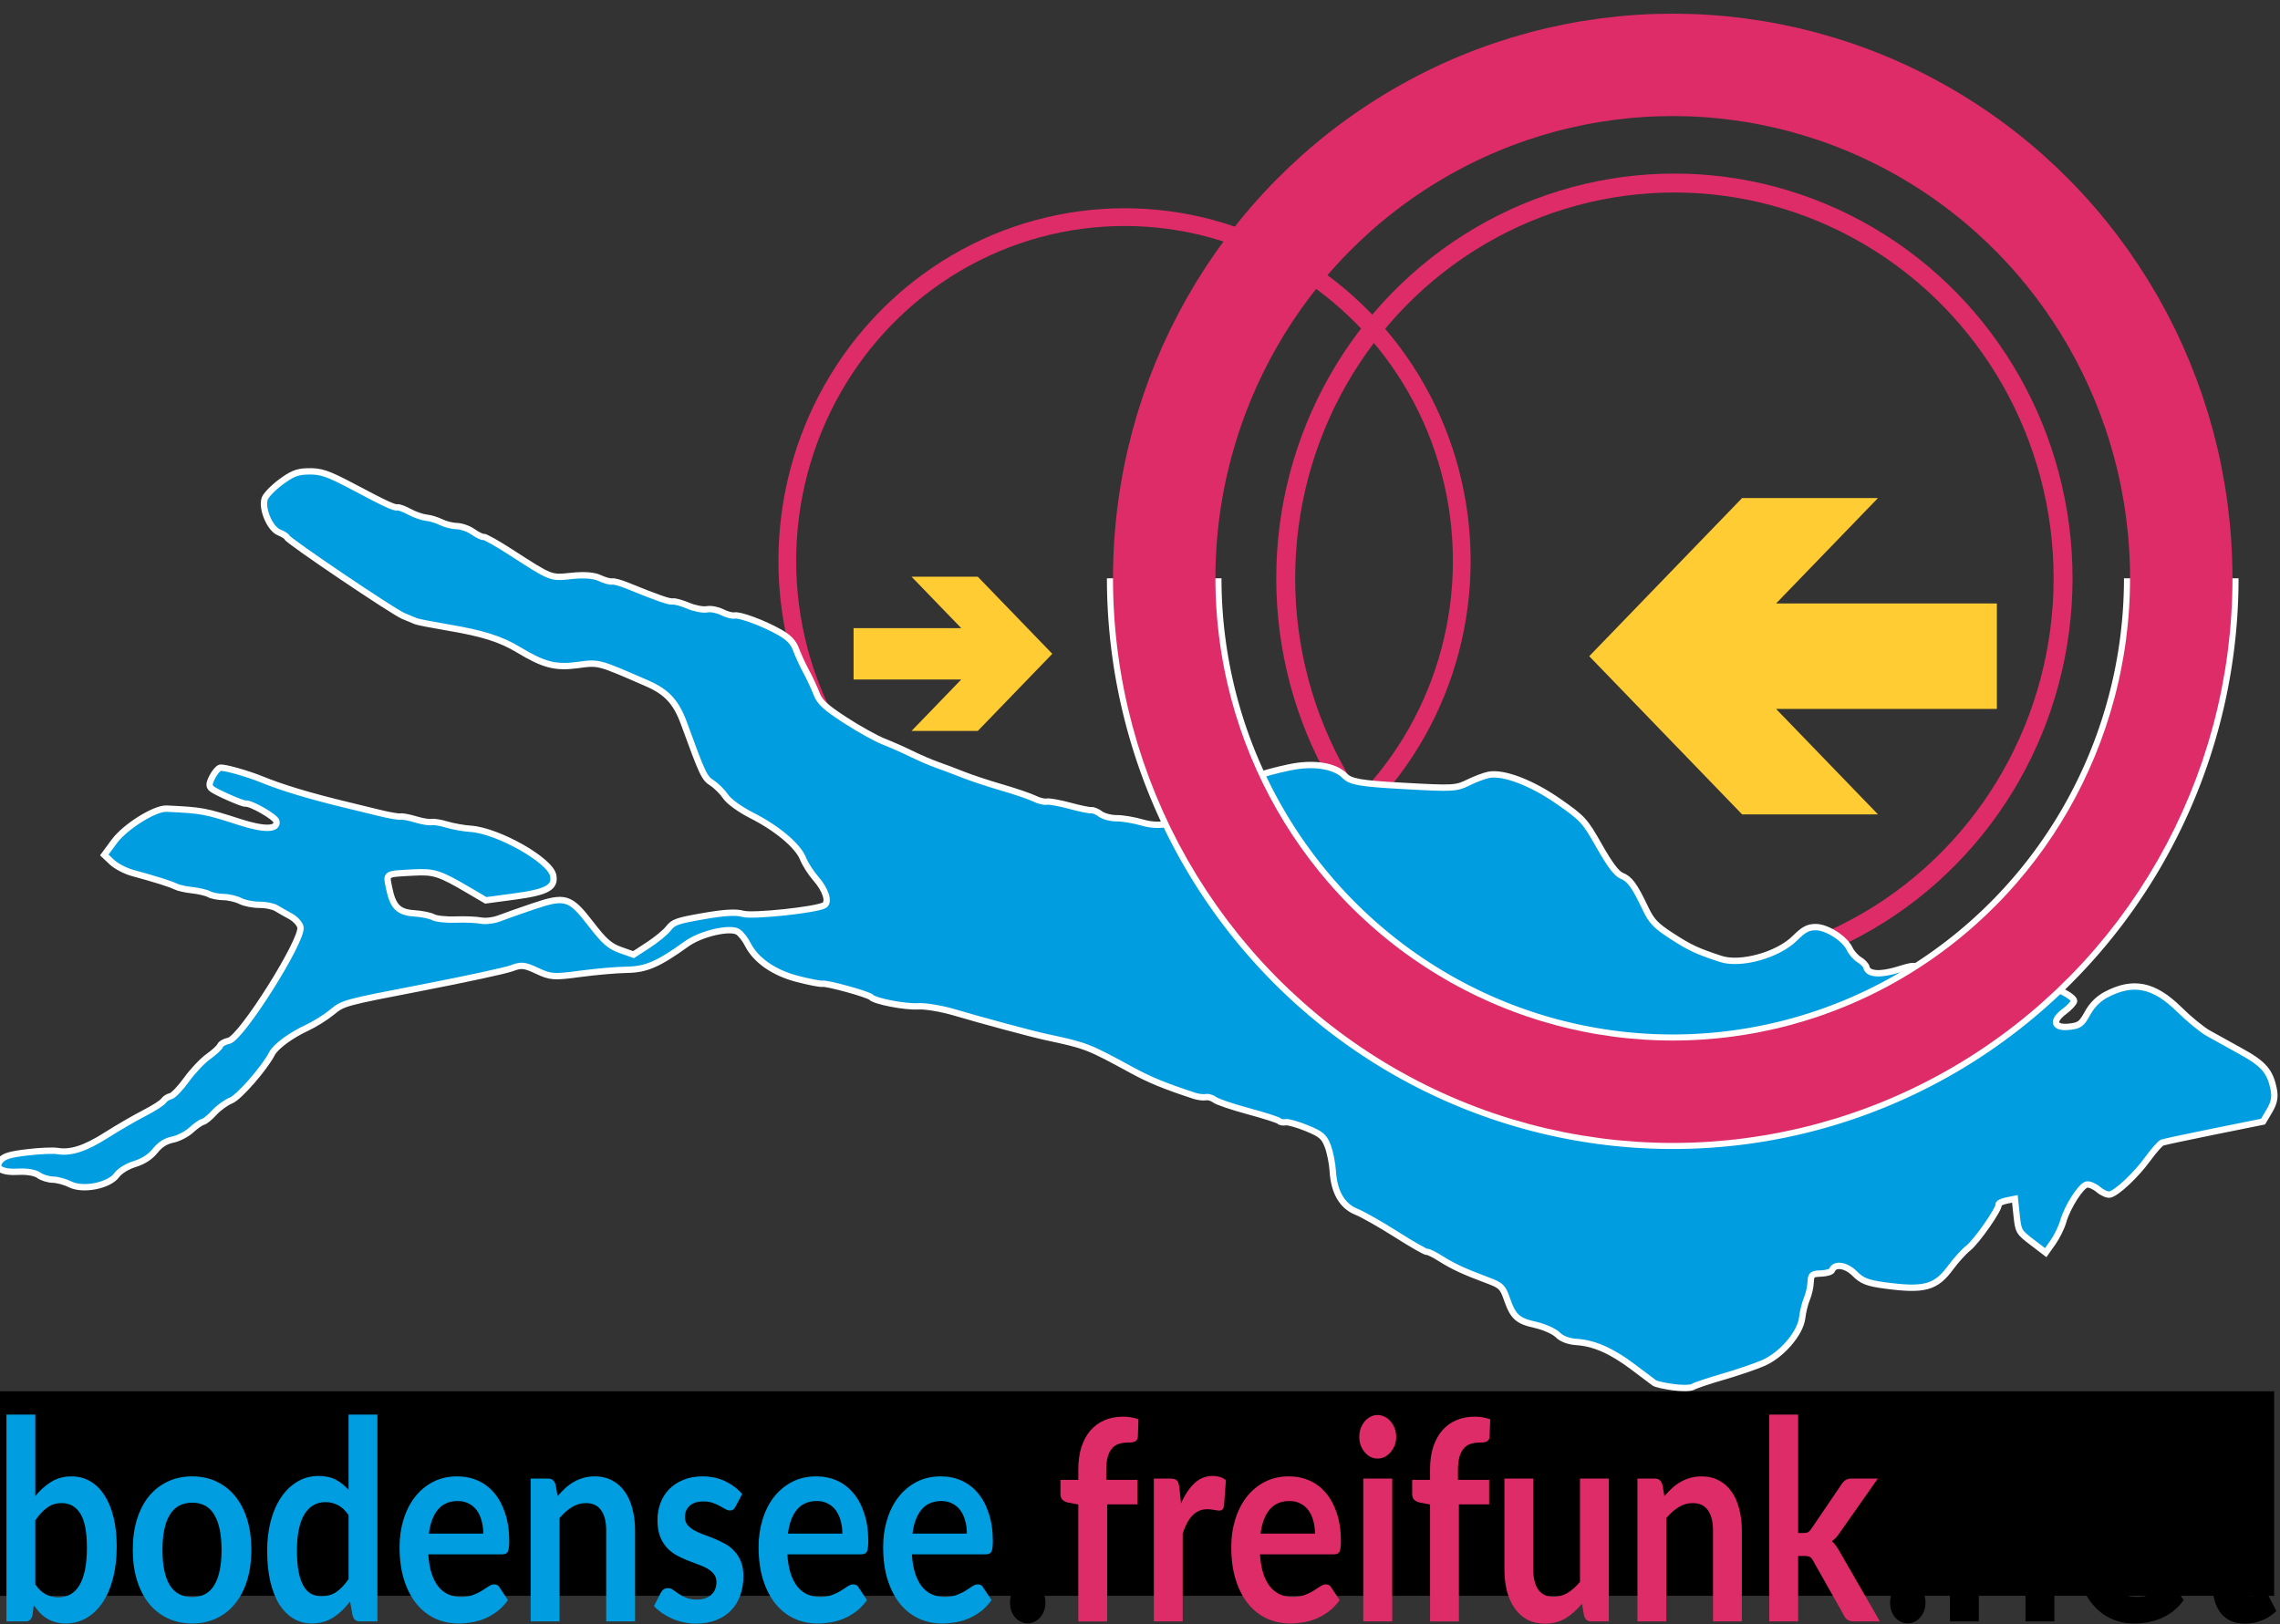 <?xml version="1.0" encoding="UTF-8" standalone="no"?>
<!-- Created with Inkscape (http://www.inkscape.org/) -->

<svg
   xmlns:dc="http://purl.org/dc/elements/1.1/"
   xmlns:cc="http://creativecommons.org/ns#"
   xmlns:rdf="http://www.w3.org/1999/02/22-rdf-syntax-ns#"
   xmlns:svg="http://www.w3.org/2000/svg"
   xmlns="http://www.w3.org/2000/svg"
   xmlns:sodipodi="http://sodipodi.sourceforge.net/DTD/sodipodi-0.dtd"
   xmlns:inkscape="http://www.inkscape.org/namespaces/inkscape"
   width="2000mm"
   height="1425mm"
   viewBox="0 0 2000.0 1425"
   id="svg_ffbsee"
   version="1.1"
   inkscape:version="0.91 r13725"
   sodipodi:docname="Logo_FFBSee.svg">
  <rect x="0" y="0" width="2000.0" height="1425" fill="#333333" stroke="none"/>
  <defs
     id="defs4941" />
  <sodipodi:namedview
     id="base"
     pagecolor="#ffffff"
     bordercolor="#666666"
     borderopacity="1.0"
     inkscape:pageopacity="0.0"
     inkscape:pageshadow="2"
     inkscape:zoom="0.44136617"
     inkscape:cx="1051.0744"
     inkscape:cy="626.5258"
     inkscape:document-units="px"
     inkscape:current-layer="layer1"
     showgrid="false"
     showguides="true"
     inkscape:guide-bbox="true"
     fit-margin-top="0"
     fit-margin-left="0"
     fit-margin-right="0"
     fit-margin-bottom="0"
     inkscape:window-width="1920"
     inkscape:window-height="1017"
     inkscape:window-x="-8"
     inkscape:window-y="-8"
     inkscape:window-maximized="1">
    <sodipodi:guide
       position="2134.282,849.635"
       orientation="0,1"
       id="guide5869" />
    <sodipodi:guide
       position="-4.535,1475.915"
       orientation="1,0"
       id="guide5871" />
    <sodipodi:guide
       position="1355.365,1422.653"
       orientation="0,1"
       id="guide5873" />
    <sodipodi:guide
       position="1994.869,857.509"
       orientation="1,0"
       id="guide5875" />
    <sodipodi:guide
       position="1280.338,203.858"
       orientation="0,1"
       id="guide5877" />
    <sodipodi:guide
       position="897.168,-3.204"
       orientation="0,1"
       id="guide5990" />
  </sodipodi:namedview>
  <g
     inkscape:label="Ebene 1"
     inkscape:groupmode="layer"
     id="layer1"
     transform="translate(681.158,187.486)">
    <flowRoot
       xml:space="preserve"
       id="flowRoot5900"
       style="font-style:normal;font-weight:normal;font-size:40px;line-height:125%;font-family:sans-serif;letter-spacing:0px;word-spacing:0px;fill:#000000;fill-opacity:1;stroke:none;stroke-width:1px;stroke-linecap:butt;stroke-linejoin:miter;stroke-opacity:1"
       transform="translate(-681.158,-187.486)"><flowRegion
         id="flowRegion5902"><rect
           id="rect5904"
           width="1999.404"
           height="179.436"
           x="-4.535"
           y="1220.623" /></flowRegion><flowPara
         id="flowPara5906"
         style="font-style:normal;font-variant:normal;font-weight:normal;font-stretch:normal;font-family:Lato;-inkscape-font-specification:Lato" /></flowRoot>    <ellipse
       ry="346.786"
       rx="340.955"
       id="circle3878"
       stroke-miterlimit="4"
       cy="319.887"
       cx="787.608"
       style="fill:none;stroke:#de2c68;stroke-width:16.605;stroke-miterlimit:4;stroke-dasharray:none;stroke-opacity:1" />
    <ellipse
       style="fill:none;stroke:#de2c68;stroke-width:15.552;stroke-miterlimit:4;stroke-dasharray:none;stroke-opacity:1"
       cx="305.278"
       cy="304.607"
       stroke-miterlimit="4"
       id="ellipse5364"
       rx="295.822"
       ry="301.606" />
    <path
       inkscape:connector-curvature="0"
       id="path3338"
       d="m 786.429,1029.535 c -7.714,-1.057 -15.099,-2.722 -16.412,-3.701 -1.313,-0.979 -9.653,-7.253 -18.532,-13.944 -18.842,-14.195 -34.283,-21.029 -49.715,-22.001 -6.931,-0.437 -13.091,-2.779 -16.544,-6.29 -3.025,-3.077 -11.819,-7.004 -19.542,-8.727 -15.757,-3.515 -19.58,-7.028 -25.142,-23.102 -3.482,-10.064 -5.132,-11.645 -16.599,-15.902 -20.491,-7.609 -30.775,-12.364 -41.37,-19.127 -5.47,-3.492 -10.904,-6.158 -12.075,-5.924 -1.171,0.234 -13.258,-6.662 -26.86,-15.323 -13.602,-8.661 -29.381,-17.612 -35.064,-19.891 -12.45,-4.993 -19.553,-17.292 -20.669,-35.787 -0.407,-6.751 -2.386,-16.59 -4.396,-21.865 -3.131,-8.212 -5.771,-10.457 -18.359,-15.618 -8.086,-3.315 -16.463,-5.676 -18.616,-5.246 -2.153,0.429 -4.669,-0.028 -5.59,-1.016 -0.922,-0.988 -13.181,-4.905 -27.244,-8.703 -14.062,-3.798 -27.266,-8.282 -29.341,-9.964 -2.075,-1.682 -5.582,-2.714 -7.793,-2.294 -2.211,0.42 -6.72,-0.123 -10.019,-1.206 -26.039,-8.555 -39.013,-13.867 -54.689,-22.393 -38.995,-21.209 -39.845,-21.537 -75.644,-29.222 -12.144,-2.607 -56.875,-14.641 -79.931,-21.504 -11.245,-3.347 -25.575,-5.775 -31.846,-5.395 -11.643,0.705 -38.065,-4.374 -41.408,-7.96 -2.379,-2.551 -38.897,-12.628 -42.882,-11.834 -1.659,0.331 -11.496,-1.583 -21.861,-4.253 -20.547,-5.293 -36.527,-16.399 -43.485,-30.223 -2.195,-4.361 -6.032,-9.291 -8.527,-10.957 -6.828,-4.557 -32.515,1.381 -45.077,10.42 -24.935,17.942 -35.554,22.541 -52.567,22.766 -8.759,0.115 -27.164,1.716 -40.9,3.556 -23.139,3.1 -25.909,2.908 -37.699,-2.605 -11.167,-5.221 -13.893,-5.505 -22.257,-2.315 -5.242,1.999 -40.639,9.65 -78.659,17.003 -68.769,13.299 -69.18,13.411 -79.047,21.547 -5.455,4.498 -15.429,10.722 -22.165,13.83 -13.823,6.379 -27.269,16.307 -30.445,22.48 -6.568,12.765 -28.831,38.274 -35.876,41.107 -4.369,1.757 -11.021,6.577 -14.783,10.712 -3.762,4.135 -8.262,7.801 -10,8.148 -1.738,0.347 -6.352,3.571 -10.252,7.164 -3.9,3.593 -11.167,7.351 -16.148,8.35 -6.171,1.238 -11.098,4.37 -15.465,9.834 -4.218,5.276 -10.291,9.227 -17.764,11.554 -6.874,2.141 -13.21,6.058 -16.056,9.926 -6.722,9.135 -29.581,13.616 -40.693,7.977 -4.35,-2.208 -11.21,-4.078 -15.244,-4.155 -4.034,-0.078 -9.614,-1.833 -12.401,-3.901 -2.888,-2.143 -10.374,-3.44 -17.405,-3.016 -15.266,0.921 -21.987,-3.351 -15.952,-10.139 3.196,-3.595 8.42,-5.133 23.511,-6.918 10.671,-1.263 22.47,-1.78 26.219,-1.15 11.796,1.981 24.389,-2.118 43.193,-14.061 10.013,-6.359 24.853,-14.968 32.977,-19.131 8.123,-4.163 15.748,-9.034 16.943,-10.825 1.195,-1.791 4.001,-3.621 6.236,-4.067 2.234,-0.446 8.493,-6.958 13.908,-14.472 5.415,-7.514 14.028,-16.637 19.141,-20.273 5.113,-3.636 9.799,-7.961 10.413,-9.611 0.615,-1.65 4.045,-3.583 7.622,-4.297 10.832,-2.161 65.081,-88.208 62.804,-99.618 -0.592,-2.966 -4.448,-7.229 -8.57,-9.473 -4.121,-2.244 -9.801,-5.481 -12.622,-7.193 -2.821,-1.712 -9.542,-3.062 -14.937,-3 -5.394,0.062 -12.825,-1.419 -16.513,-3.29 -3.688,-1.871 -10.41,-3.448 -14.938,-3.505 -4.528,-0.056 -10.177,-1.171 -12.553,-2.477 -2.376,-1.306 -9.037,-2.884 -14.802,-3.506 -5.765,-0.622 -12.265,-2.067 -14.445,-3.212 -4.096,-2.15 -18.015,-6.53 -37.797,-11.893 -6.261,-1.697 -14.426,-5.951 -18.146,-9.451 l -6.763,-6.365 8.761,-11.884 c 9.522,-12.916 35.572,-29.25 45.877,-28.767 31.091,1.457 33.536,1.907 64.447,11.863 21.327,6.869 33.366,6.593 31.905,-0.731 -0.752,-3.77 -22.788,-16.401 -27.109,-15.539 -2.202,0.439 -25.726,-9.863 -29.492,-12.916 -2.725,-2.209 -2.656,-4.547 0.307,-10.386 2.103,-4.145 5.243,-7.819 6.977,-8.165 3.375,-0.673 23.637,4.992 36.212,10.126 18.413,7.516 42.43,14.733 75.667,22.736 7.407,1.783 20.159,4.889 28.336,6.901 8.178,2.012 16.244,3.384 17.925,3.048 1.681,-0.335 7.64,0.784 13.242,2.486 5.602,1.703 11.883,2.758 13.958,2.344 2.074,-0.414 8.173,0.585 13.553,2.221 5.38,1.635 14.719,3.3 20.753,3.7 23.888,1.582 69.792,27.475 72.466,40.875 2.108,10.568 -5.462,14.712 -33.819,18.512 l -25.298,3.39 -14.651,-8.616 c -25.998,-15.289 -30.621,-16.783 -48.902,-15.807 -24.886,1.329 -23.848,0.696 -21.385,13.042 3.36,16.843 8.219,21.838 22.147,22.765 6.623,0.441 14.135,1.974 16.694,3.406 2.559,1.433 11.398,2.362 19.643,2.064 8.244,-0.297 18.266,0.106 22.27,0.896 4.124,0.814 11.172,-0.076 16.257,-2.051 4.937,-1.918 18.211,-6.604 29.498,-10.414 28.32,-9.558 32.329,-8.323 50.755,15.638 11.611,15.098 16.404,19.307 25.767,22.628 l 11.503,4.079 12.963,-8.433 c 7.129,-4.638 15.1,-11.224 17.713,-14.635 4.238,-5.533 7.553,-6.691 30.705,-10.726 18.318,-3.193 28.509,-3.783 34.637,-2.006 8.512,2.469 64.898,-3.534 71.407,-7.602 4.507,-2.817 1.037,-13.586 -7.508,-23.3 -4.314,-4.904 -9.387,-12.825 -11.273,-17.601 -4.418,-11.185 -22.705,-26.554 -45.095,-37.9 -10.066,-5.1 -19.859,-12.179 -22.713,-16.417 -2.759,-4.097 -8.14,-9.476 -11.955,-11.952 -6.899,-4.477 -8.189,-7.215 -24.729,-52.492 -6.732,-18.43 -14.982,-27.4 -32.04,-34.836 -43.775,-19.083 -42.234,-18.676 -61.227,-16.156 -19.504,2.588 -29.615,-0.036 -51.889,-13.469 -15.529,-9.364 -31.235,-14.328 -61.574,-19.459 -13.865,-2.345 -26.603,-4.829 -28.306,-5.521 -1.703,-0.691 -6.738,-2.796 -11.19,-4.678 -9.265,-3.916 -101.342,-66.092 -101.898,-68.809 -0.197,-0.986 -3.369,-3.001 -7.039,-4.48 -7.858,-3.167 -15.3,-20.477 -12.612,-29.338 0.92,-3.034 7.198,-9.619 13.951,-14.634 9.9,-7.352 14.361,-9.196 23.034,-9.52 12.385,-0.463 17.95,1.428 42.435,14.418 26.583,14.103 34.318,17.675 37.082,17.124 1.377,-0.275 6.163,1.497 10.637,3.937 4.473,2.44 11.079,4.743 14.679,5.117 3.6,0.374 9.492,2.161 13.092,3.972 3.601,1.811 9.822,3.355 13.824,3.433 4.003,0.077 10.372,2.348 14.154,5.046 3.782,2.698 7.934,4.695 9.227,4.437 1.293,-0.258 11.784,5.623 23.314,13.07 36.505,23.576 35.21,23.067 53.816,21.129 11.067,-1.153 19.615,-0.506 24.656,1.865 4.244,1.996 9.088,3.356 10.765,3.021 1.678,-0.335 7.514,1.212 12.969,3.438 26.796,10.931 37.564,14.686 40.458,14.109 1.742,-0.347 7.808,1.327 13.481,3.721 5.673,2.394 13.036,3.81 16.363,3.146 3.327,-0.664 9.313,0.45 13.302,2.474 3.99,2.025 8.902,3.352 10.917,2.95 4.793,-0.956 25.536,6.763 39.657,14.757 7.983,4.52 12.099,8.84 14.367,15.083 1.749,4.812 5.72,13.434 8.825,19.16 3.105,5.727 7.205,14.532 9.112,19.568 2.764,7.299 7.85,12.004 25.084,23.201 11.889,7.725 27.061,16.176 33.715,18.78 6.654,2.604 17.855,7.56 24.89,11.015 7.035,3.455 17.13,7.783 22.432,9.618 5.302,1.835 15.284,5.599 22.181,8.365 6.898,2.765 22.34,7.874 34.316,11.353 11.976,3.479 24.835,7.871 28.575,9.76 3.74,1.889 8.594,3.082 10.785,2.65 2.191,-0.434 11.305,1.207 20.253,3.642 8.947,2.435 17.484,4.189 18.97,3.898 1.486,-0.293 5.032,1.199 7.88,3.312 2.847,2.113 9.32,3.794 14.383,3.736 5.063,-0.058 15.201,1.65 22.528,3.796 16.371,4.794 32.005,0.793 50.694,-12.973 6.763,-4.981 14.28,-9.464 16.705,-9.961 2.426,-0.495 8.112,-3.8 12.639,-7.338 9.86,-7.708 23.743,-12.876 48.865,-18.193 20.931,-4.43 39.698,-1.518 48.604,7.541 5.071,5.157 13.811,6.672 50.114,8.686 45.277,2.512 47.384,2.401 58.488,-3.076 5.751,-2.837 13.657,-5.796 17.568,-6.577 12.838,-2.561 37.703,6.92 61.304,23.376 21.232,14.804 23.009,16.752 35.663,39.086 9.318,16.447 15.227,24.276 19.678,26.07 7.114,2.867 11.259,8.563 20.722,28.479 5.484,11.542 9.125,15.343 23.715,24.756 15.588,10.058 21.653,12.876 42.45,19.725 17.385,5.725 50.159,-3.398 64.941,-18.078 7.828,-7.774 11.503,-9.756 18.231,-9.833 9.791,-0.112 25.677,10.02 29.928,19.09 1.618,3.452 5.444,7.771 8.502,9.599 3.058,1.828 5.85,4.776 6.205,6.553 1.231,6.173 11.856,6.989 27.639,2.124 14.133,-4.357 15.481,-4.333 19.267,0.332 5.249,6.468 8.785,7.834 16.446,6.354 3.917,-0.755 11.596,2.059 20.707,7.593 l 14.482,8.796 31.598,-4.386 c 29.286,-4.065 32.358,-4.015 41.977,0.688 5.708,2.791 10.22,6.443 10.024,8.116 -0.195,1.673 -4.113,5.856 -8.707,9.295 -11.194,8.381 -8.868,14.813 4.784,13.232 8.75,-1.013 10.513,-2.344 15.746,-11.889 3.851,-7.026 9.447,-12.632 16.155,-16.188 23.814,-12.624 42.185,-8.872 64.486,13.17 8.302,8.206 19.633,17.476 25.181,20.599 5.548,3.124 18.549,10.338 28.892,16.031 19.732,10.861 25.442,17.481 28.56,33.106 1.391,6.974 0.415,11.949 -3.72,18.949 l -5.606,9.492 -42.702,8.627 c -23.486,4.745 -44.091,9.143 -45.788,9.775 -1.698,0.632 -7.347,7.018 -12.554,14.191 -10.4,14.325 -27.268,30.184 -33.407,31.409 -2.156,0.43 -6.655,-1.557 -9.999,-4.415 -3.343,-2.859 -7.936,-4.827 -10.205,-4.374 -5.128,1.023 -16.971,19.591 -20.612,32.317 -1.498,5.235 -5.572,13.548 -9.054,18.473 l -6.331,8.956 -12.002,-9.144 c -11.654,-8.88 -12.045,-9.562 -13.528,-23.583 l -1.526,-14.439 -7.36,1.468 c -4.048,0.808 -7.169,2.428 -6.935,3.6 0.737,3.692 -19.159,32.217 -26.54,38.053 -3.884,3.071 -10.837,10.725 -15.45,17.01 -13.056,17.787 -23.013,20.5 -57.977,15.793 -14.979,-2.016 -19.902,-3.954 -26.206,-10.315 -7.571,-7.641 -17.645,-9.161 -19.938,-3.008 -0.53,1.423 -4.896,2.73 -9.701,2.903 -7.986,0.288 -8.763,0.953 -9.039,7.742 -0.166,4.084 -1.652,10.58 -3.303,14.435 -1.65,3.855 -3.515,11.402 -4.145,16.771 -1.582,13.492 -17.955,32.502 -34.056,39.54 -6.763,2.956 -22.659,8.377 -35.324,12.046 -12.665,3.669 -24.561,7.665 -26.434,8.878 -1.873,1.214 -9.717,1.343 -17.43,0.286 z"
       style="fill:#009ee0;fill-opacity:1;stroke:#ffffff;stroke-width:5.582;stroke-linecap:square;stroke-linejoin:miter;stroke-miterlimit:4;stroke-dasharray:none" />
    <path
       id="ellipse4260"
       stroke-miterlimit="4"
       style="fill:none;stroke:#ffffff;stroke-width:100.5;stroke-miterlimit:4;stroke-dasharray:none;stroke-opacity:1"
       sodipodi:type="arc"
       sodipodi:cx="786.15302"
       sodipodi:cy="319.88574"
       sodipodi:rx="446.08142"
       sodipodi:ry="450.4537"
       sodipodi:start="0"
       sodipodi:end="3.1415927"
       sodipodi:open="true"
       d="M 1232.234,319.886 A 446.081,450.454 0 0 1 1009.194,709.99 446.081,450.454 0 0 1 563.112,709.99 446.081,450.454 0 0 1 340.072,319.886" />
    <ellipse
       style="fill:none;stroke:#de2c68;stroke-width:89.837;stroke-miterlimit:4;stroke-dasharray:none;stroke-opacity:1"
       cx="786.153"
       cy="319.886"
       stroke-miterlimit="4"
       id="ellipse5485"
       rx="446.081"
       ry="450.454" />
    <g
       id="g4252"
       transform="translate(0,138)">
      <polygon
         inkscape:transform-center-y="6.0807202"
         inkscape:transform-center-x="-735.76717"
         id="polygon5366"
         transform="matrix(-7.263,0,0,7.517,706.742,-127.712)"
         points="73,41 64,50 73,59 81,59 75,53 88,53 88,47 75,47 81,41 "
         style="fill:#ffcc33;fill-opacity:1" />
      <polygon
         style="fill:#ffcc33;fill-opacity:1"
         points="88,53 88,47 75,47 81,41 73,41 64,50 73,59 81,59 75,53 "
         transform="matrix(14.899,0,0,15.419,-240.626,-520.725)"
         id="polygon5867"
         inkscape:transform-center-x="1509.2428"
         inkscape:transform-center-y="12.473066" />
    </g>
    <path
       d="m -650.196,1202.558 q 4.303,6.228 9.323,8.792 5.122,2.564 10.757,2.564 5.84,0 10.45,-2.442 4.713,-2.564 7.991,-7.816 3.278,-5.373 5.02,-13.555 1.742,-8.304 1.742,-19.783 0,-20.638 -5.737,-29.797 -5.737,-9.281 -16.494,-9.281 -7.274,0 -12.704,4.03 -5.43,3.908 -10.347,11.113 l 0,56.174 z m 0,-77.422 q 6.352,-7.938 14.036,-12.578 7.786,-4.763 17.724,-4.763 9.118,0 16.392,4.274 7.376,4.274 12.499,12.334 5.225,7.938 7.991,19.294 2.766,11.357 2.766,25.522 0,15.265 -3.176,27.721 -3.176,12.456 -9.118,21.37 -5.84,8.793 -14.138,13.677 -8.298,4.885 -18.441,4.885 -4.918,0 -8.913,-1.221 -3.996,-1.099 -7.376,-3.175 -3.381,-2.076 -6.249,-5.007 -2.766,-3.053 -5.327,-6.716 l -1.127,8.426 q -0.615,3.175 -2.151,4.518 -1.434,1.343 -3.996,1.343 l -16.699,0 0,-181.466 25.305,0 0,71.561 z"
       style="font-style:normal;font-variant:normal;font-weight:bold;font-stretch:normal;font-size:200px;line-height:100%;font-family:Lato;-inkscape-font-specification:'Lato Bold';letter-spacing:0px;word-spacing:0px;fill:#009ee0;fill-opacity:1;stroke:none;stroke-width:1px;stroke-linecap:butt;stroke-linejoin:miter;stroke-opacity:1"
       id="path3419"
       inkscape:connector-curvature="0" />
    <path
       d="m -512.533,1107.795 q 11.679,0 21.207,4.518 9.63,4.518 16.392,12.822 6.864,8.304 10.552,20.271 3.688,11.967 3.688,26.744 0,14.898 -3.688,26.866 -3.688,11.967 -10.552,20.393 -6.762,8.426 -16.392,12.944 -9.528,4.518 -21.207,4.518 -11.782,0 -21.412,-4.518 -9.63,-4.518 -16.494,-12.944 -6.762,-8.426 -10.552,-20.393 -3.688,-11.967 -3.688,-26.866 0,-14.776 3.688,-26.744 3.791,-11.967 10.552,-20.271 6.864,-8.304 16.494,-12.822 9.63,-4.518 21.412,-4.518 z m 0,105.875 q 13.114,0 19.363,-10.502 6.352,-10.502 6.352,-30.773 0,-20.271 -6.352,-30.895 -6.249,-10.624 -19.363,-10.624 -13.318,0 -19.773,10.746 -6.352,10.624 -6.352,30.773 0,20.149 6.352,30.773 6.454,10.502 19.773,10.502 z"
       style="font-style:normal;font-variant:normal;font-weight:bold;font-stretch:normal;font-size:200px;line-height:100%;font-family:Lato;-inkscape-font-specification:'Lato Bold';letter-spacing:0px;word-spacing:0px;fill:#009ee0;fill-opacity:1;stroke:none;stroke-width:1px;stroke-linecap:butt;stroke-linejoin:miter;stroke-opacity:1"
       id="path3421"
       inkscape:connector-curvature="0" />
    <path
       d="m -375.41,1141.744 q -4.303,-6.228 -9.425,-8.792 -5.02,-2.564 -10.86,-2.564 -5.737,0 -10.347,2.564 -4.61,2.564 -7.889,7.816 -3.278,5.129 -5.02,13.189 -1.742,7.938 -1.742,18.806 0,10.991 1.434,18.684 1.537,7.571 4.303,12.456 2.766,4.763 6.762,6.961 3.996,2.076 8.913,2.076 7.889,0 13.421,-3.908 5.532,-3.908 10.45,-11.113 l 0,-56.174 z m 25.305,-88.168 0,181.466 -15.47,0 q -5.02,0 -6.352,-5.495 l -2.151,-12.09 q -6.352,8.67 -14.65,14.043 -8.196,5.373 -19.158,5.373 -8.606,0 -15.777,-4.274 -7.171,-4.274 -12.396,-12.334 -5.122,-8.182 -7.991,-20.149 -2.766,-11.967 -2.766,-27.354 0,-13.921 3.176,-25.889 3.176,-11.967 9.118,-20.76 5.942,-8.792 14.24,-13.677 8.298,-5.007 18.646,-5.007 8.811,0 15.06,3.297 6.249,3.297 11.167,8.915 l 0,-66.065 25.305,0 z"
       style="font-style:normal;font-variant:normal;font-weight:bold;font-stretch:normal;font-size:200px;line-height:100%;font-family:Lato;-inkscape-font-specification:'Lato Bold';letter-spacing:0px;word-spacing:0px;fill:#009ee0;fill-opacity:1;stroke:none;stroke-width:1px;stroke-linecap:butt;stroke-linejoin:miter;stroke-opacity:1"
       id="path3423"
       inkscape:connector-curvature="0" />
    <path
       d="m -257.213,1157.985 q 0,-5.862 -1.434,-10.991 -1.332,-5.251 -4.098,-9.159 -2.766,-3.908 -7.069,-6.106 -4.2,-2.32 -9.835,-2.32 -10.962,0 -17.314,7.449 -6.249,7.449 -7.991,21.126 l 47.741,0 z m -48.254,18.195 q 0.615,9.647 2.869,16.73 2.254,6.961 5.942,11.601 3.688,4.518 8.708,6.839 5.122,2.198 11.269,2.198 6.147,0 10.552,-1.71 4.508,-1.71 7.786,-3.786 3.381,-2.076 5.84,-3.786 2.561,-1.71 4.918,-1.71 3.176,0 4.713,2.809 l 7.274,10.991 q -4.2,5.862 -9.425,9.891 -5.225,3.908 -10.962,6.35 -5.635,2.32 -11.577,3.297 -5.84,0.977 -11.372,0.977 -10.962,0 -20.387,-4.274 -9.425,-4.396 -16.392,-12.822 -6.967,-8.548 -10.962,-21.004 -3.996,-12.578 -3.996,-29.064 0,-12.822 3.483,-24.057 3.483,-11.357 9.938,-19.661 6.557,-8.426 15.88,-13.311 9.425,-4.885 21.207,-4.885 9.938,0 18.338,3.786 8.401,3.786 14.445,11.113 6.045,7.205 9.425,17.829 3.483,10.502 3.483,24.057 0,6.839 -1.229,9.281 -1.229,2.32 -4.713,2.32 l -65.055,0 z"
       style="font-style:normal;font-variant:normal;font-weight:bold;font-stretch:normal;font-size:200px;line-height:100%;font-family:Lato;-inkscape-font-specification:'Lato Bold';letter-spacing:0px;word-spacing:0px;fill:#009ee0;fill-opacity:1;stroke:none;stroke-width:1px;stroke-linecap:butt;stroke-linejoin:miter;stroke-opacity:1"
       id="path3425"
       inkscape:connector-curvature="0" />
    <path
       d="m -192.013,1125.136 q 3.176,-3.786 6.659,-6.961 3.586,-3.297 7.479,-5.495 3.996,-2.32 8.503,-3.541 4.508,-1.343 9.835,-1.343 8.606,0 15.265,3.541 6.659,3.419 11.065,9.769 4.508,6.228 6.762,15.02 2.356,8.67 2.356,19.172 l 0,79.742 -25.305,0 0,-79.742 q 0,-11.479 -4.405,-17.707 -4.405,-6.35 -13.421,-6.35 -6.557,0 -12.294,3.541 -5.737,3.541 -10.86,9.647 l 0,90.611 -25.305,0 0,-125.292 15.47,0 q 4.918,0 6.454,5.495 l 1.742,9.892 z"
       style="font-style:normal;font-variant:normal;font-weight:bold;font-stretch:normal;font-size:200px;line-height:100%;font-family:Lato;-inkscape-font-specification:'Lato Bold';letter-spacing:0px;word-spacing:0px;fill:#009ee0;fill-opacity:1;stroke:none;stroke-width:1px;stroke-linecap:butt;stroke-linejoin:miter;stroke-opacity:1"
       id="path3427"
       inkscape:connector-curvature="0" />
    <path
       d="m -35.89,1134.173 q -1.024,1.954 -2.151,2.809 -1.127,0.733 -2.869,0.733 -1.844,0 -3.996,-1.221 -2.049,-1.221 -4.815,-2.687 -2.766,-1.587 -6.352,-2.809 -3.483,-1.221 -8.298,-1.221 -7.479,0 -11.782,3.786 -4.2,3.786 -4.2,9.891 0,4.03 2.151,6.839 2.254,2.687 5.84,4.763 3.688,2.076 8.298,3.786 4.61,1.588 9.323,3.541 4.815,1.954 9.425,4.518 4.61,2.442 8.196,6.35 3.688,3.786 5.84,9.159 2.254,5.373 2.254,12.944 0,9.037 -2.766,16.73 -2.664,7.571 -7.991,13.189 -5.327,5.495 -13.216,8.67 -7.786,3.053 -18.031,3.053 -5.43,0 -10.655,-1.221 -5.122,-1.099 -9.938,-3.175 -4.713,-2.076 -8.811,-4.885 -3.996,-2.809 -7.069,-6.106 l 5.84,-11.479 q 1.127,-2.076 2.664,-3.175 1.537,-1.099 3.893,-1.099 2.356,0 4.405,1.587 2.151,1.588 4.918,3.419 2.766,1.832 6.454,3.419 3.791,1.587 9.528,1.587 4.508,0 7.684,-1.221 3.278,-1.343 5.327,-3.419 2.151,-2.076 3.073,-4.763 1.024,-2.809 1.024,-5.739 0,-4.396 -2.254,-7.205 -2.151,-2.809 -5.84,-4.885 -3.586,-2.076 -8.298,-3.664 -4.61,-1.71 -9.528,-3.663 -4.815,-1.954 -9.528,-4.518 -4.61,-2.687 -8.298,-6.716 -3.586,-4.03 -5.84,-9.892 -2.151,-5.862 -2.151,-14.165 0,-7.693 2.561,-14.654 2.561,-6.961 7.479,-12.09 5.02,-5.251 12.396,-8.304 7.479,-3.175 17.212,-3.175 10.86,0 19.773,4.274 8.913,4.274 14.855,11.235 l -5.737,10.868 z"
       style="font-style:normal;font-variant:normal;font-weight:bold;font-stretch:normal;font-size:200px;line-height:100%;font-family:Lato;-inkscape-font-specification:'Lato Bold';letter-spacing:0px;word-spacing:0px;fill:#009ee0;fill-opacity:1;stroke:none;stroke-width:1px;stroke-linecap:butt;stroke-linejoin:miter;stroke-opacity:1"
       id="path3429"
       inkscape:connector-curvature="0" />
    <path
       d="m 57.739,1157.985 q 0,-5.862 -1.434,-10.991 -1.332,-5.251 -4.098,-9.159 -2.766,-3.908 -7.069,-6.106 -4.2,-2.32 -9.835,-2.32 -10.962,0 -17.314,7.449 -6.249,7.449 -7.991,21.126 l 47.741,0 z m -48.254,18.195 q 0.615,9.647 2.869,16.73 2.254,6.961 5.942,11.601 3.688,4.518 8.708,6.839 5.122,2.198 11.269,2.198 6.147,0 10.552,-1.71 4.508,-1.71 7.786,-3.786 3.381,-2.076 5.84,-3.786 2.561,-1.71 4.918,-1.71 3.176,0 4.713,2.809 l 7.274,10.991 q -4.2,5.862 -9.425,9.891 -5.225,3.908 -10.962,6.35 -5.635,2.32 -11.577,3.297 -5.84,0.977 -11.372,0.977 -10.962,0 -20.387,-4.274 -9.425,-4.396 -16.392,-12.822 -6.967,-8.548 -10.962,-21.004 -3.996,-12.578 -3.996,-29.064 0,-12.822 3.483,-24.057 3.483,-11.357 9.938,-19.661 6.557,-8.426 15.88,-13.311 9.425,-4.885 21.207,-4.885 9.938,0 18.338,3.786 8.401,3.786 14.445,11.113 6.045,7.205 9.425,17.829 3.483,10.502 3.483,24.057 0,6.839 -1.229,9.281 -1.229,2.32 -4.713,2.32 l -65.055,0 z"
       style="font-style:normal;font-variant:normal;font-weight:bold;font-stretch:normal;font-size:200px;line-height:100%;font-family:Lato;-inkscape-font-specification:'Lato Bold';letter-spacing:0px;word-spacing:0px;fill:#009ee0;fill-opacity:1;stroke:none;stroke-width:1px;stroke-linecap:butt;stroke-linejoin:miter;stroke-opacity:1"
       id="path3431"
       inkscape:connector-curvature="0" />
    <path
       d="m 166.992,1157.985 q 0,-5.862 -1.434,-10.991 -1.332,-5.251 -4.098,-9.159 -2.766,-3.908 -7.069,-6.106 -4.2,-2.32 -9.835,-2.32 -10.962,0 -17.314,7.449 -6.249,7.449 -7.991,21.126 l 47.741,0 z m -48.254,18.195 q 0.615,9.647 2.869,16.73 2.254,6.961 5.942,11.601 3.688,4.518 8.708,6.839 5.122,2.198 11.269,2.198 6.147,0 10.552,-1.71 4.508,-1.71 7.786,-3.786 3.381,-2.076 5.84,-3.786 2.561,-1.71 4.918,-1.71 3.176,0 4.713,2.809 l 7.274,10.991 q -4.2,5.862 -9.425,9.891 -5.225,3.908 -10.962,6.35 -5.635,2.32 -11.577,3.297 -5.84,0.977 -11.372,0.977 -10.962,0 -20.387,-4.274 -9.425,-4.396 -16.392,-12.822 -6.967,-8.548 -10.962,-21.004 -3.996,-12.578 -3.996,-29.064 0,-12.822 3.483,-24.057 3.483,-11.357 9.938,-19.661 6.557,-8.426 15.88,-13.311 9.425,-4.885 21.207,-4.885 9.938,0 18.338,3.786 8.401,3.786 14.445,11.113 6.045,7.205 9.425,17.829 3.483,10.502 3.483,24.057 0,6.839 -1.229,9.281 -1.229,2.32 -4.713,2.32 l -65.055,0 z"
       style="font-style:normal;font-variant:normal;font-weight:bold;font-stretch:normal;font-size:200px;line-height:100%;font-family:Lato;-inkscape-font-specification:'Lato Bold';letter-spacing:0px;word-spacing:0px;fill:#009ee0;fill-opacity:1;stroke:none;stroke-width:1px;stroke-linecap:butt;stroke-linejoin:miter;stroke-opacity:1"
       id="path3433"
       inkscape:connector-curvature="0" />
    <path
       d="m 204.838,1218.433 q 0,-3.786 1.127,-7.205 1.229,-3.419 3.278,-5.862 2.049,-2.442 4.918,-3.908 2.869,-1.465 6.147,-1.465 3.278,0 6.045,1.465 2.869,1.465 4.918,3.908 2.151,2.442 3.381,5.862 1.229,3.419 1.229,7.205 0,3.908 -1.229,7.327 -1.229,3.297 -3.381,5.739 -2.049,2.442 -4.918,3.786 -2.766,1.465 -6.045,1.465 -3.278,0 -6.147,-1.465 -2.869,-1.343 -4.918,-3.786 -2.049,-2.442 -3.278,-5.739 -1.127,-3.419 -1.127,-7.327 z"
       style="font-style:normal;font-variant:normal;font-weight:bold;font-stretch:normal;font-size:200px;line-height:100%;font-family:Lato;-inkscape-font-specification:'Lato Bold';text-align:start;letter-spacing:0px;word-spacing:0px;writing-mode:lr-tb;text-anchor:start;fill:#000000;fill-opacity:1;stroke:none;stroke-width:1px;stroke-linecap:butt;stroke-linejoin:miter;stroke-opacity:1"
       id="path3435"
       inkscape:connector-curvature="0" />
    <path
       d="m 264.726,1235.041 0,-102.578 -9.118,-1.71 q -2.971,-0.733 -4.815,-2.442 -1.742,-1.832 -1.742,-5.129 l 0,-12.334 15.675,0 0,-9.281 q 0,-10.746 2.664,-19.294 2.766,-8.548 7.786,-14.532 5.122,-5.984 12.396,-9.159 7.274,-3.175 16.392,-3.175 7.274,0 13.523,2.32 l -0.512,15.143 q -0.102,1.71 -0.82,2.809 -0.717,0.977 -1.947,1.587 -1.127,0.488 -2.664,0.733 -1.537,0.122 -3.278,0.122 -4.508,0 -8.093,1.221 -3.483,1.099 -5.942,4.03 -2.459,2.809 -3.791,7.571 -1.229,4.64 -1.229,11.601 l 0,8.304 27.354,0 0,21.493 -26.534,0 0,102.7 -25.305,0 z"
       style="font-style:normal;font-variant:normal;font-weight:bold;font-stretch:normal;font-size:200px;line-height:100%;font-family:Lato;-inkscape-font-specification:'Lato Bold';letter-spacing:0px;word-spacing:0px;fill:#de2c68;fill-opacity:1;stroke:none;stroke-width:1px;stroke-linecap:butt;stroke-linejoin:miter;stroke-opacity:1"
       id="path3437"
       inkscape:connector-curvature="0" />
    <path
       d="m 354.856,1131.486 q 4.918,-11.235 11.679,-17.585 6.762,-6.472 15.982,-6.472 7.274,0 11.679,3.786 l -1.639,22.592 q -0.512,2.198 -1.537,3.175 -0.922,0.855 -2.561,0.855 -1.537,0 -4.61,-0.611 -2.971,-0.611 -5.84,-0.611 -4.2,0 -7.479,1.465 -3.278,1.465 -5.942,4.274 -2.561,2.687 -4.61,6.594 -1.947,3.908 -3.688,8.915 l 0,77.178 -25.305,0 0,-125.292 14.855,0 q 3.893,0 5.43,1.71 1.537,1.587 2.049,5.862 l 1.537,14.166 z"
       style="font-style:normal;font-variant:normal;font-weight:bold;font-stretch:normal;font-size:200px;line-height:100%;font-family:Lato;-inkscape-font-specification:'Lato Bold';letter-spacing:0px;word-spacing:0px;fill:#de2c68;fill-opacity:1;stroke:none;stroke-width:1px;stroke-linecap:butt;stroke-linejoin:miter;stroke-opacity:1"
       id="path3439"
       inkscape:connector-curvature="0" />
    <path
       d="m 472.34,1157.985 q 0,-5.862 -1.434,-10.991 -1.332,-5.251 -4.098,-9.159 -2.766,-3.908 -7.069,-6.106 -4.2,-2.32 -9.835,-2.32 -10.962,0 -17.314,7.449 -6.249,7.449 -7.991,21.126 l 47.741,0 z m -48.254,18.195 q 0.615,9.647 2.869,16.73 2.254,6.961 5.942,11.601 3.688,4.518 8.708,6.839 5.122,2.198 11.269,2.198 6.147,0 10.552,-1.71 4.508,-1.71 7.786,-3.786 3.381,-2.076 5.84,-3.786 2.561,-1.71 4.918,-1.71 3.176,0 4.713,2.809 l 7.274,10.991 q -4.2,5.862 -9.425,9.891 -5.225,3.908 -10.962,6.35 -5.635,2.32 -11.577,3.297 -5.84,0.977 -11.372,0.977 -10.962,0 -20.387,-4.274 -9.425,-4.396 -16.392,-12.822 -6.967,-8.548 -10.962,-21.004 -3.996,-12.578 -3.996,-29.064 0,-12.822 3.483,-24.057 3.483,-11.357 9.938,-19.661 6.557,-8.426 15.88,-13.311 9.425,-4.885 21.207,-4.885 9.938,0 18.338,3.786 8.401,3.786 14.445,11.113 6.045,7.205 9.425,17.829 3.483,10.502 3.483,24.057 0,6.839 -1.229,9.281 -1.229,2.32 -4.713,2.32 l -65.055,0 z"
       style="font-style:normal;font-variant:normal;font-weight:bold;font-stretch:normal;font-size:200px;line-height:100%;font-family:Lato;-inkscape-font-specification:'Lato Bold';letter-spacing:0px;word-spacing:0px;fill:#de2c68;fill-opacity:1;stroke:none;stroke-width:1px;stroke-linecap:butt;stroke-linejoin:miter;stroke-opacity:1"
       id="path3441"
       inkscape:connector-curvature="0" />
    <path
       d="m 540.1,1109.749 0,125.292 -25.407,0 0,-125.292 25.407,0 z m 3.483,-36.513 q 0,3.908 -1.332,7.327 -1.332,3.419 -3.586,5.984 -2.151,2.564 -5.122,4.152 -2.971,1.465 -6.352,1.465 -3.278,0 -6.249,-1.465 -2.869,-1.588 -5.02,-4.152 -2.151,-2.564 -3.483,-5.984 -1.229,-3.419 -1.229,-7.327 0,-4.03 1.229,-7.571 1.332,-3.541 3.483,-6.106 2.151,-2.564 5.02,-4.03 2.971,-1.587 6.249,-1.587 3.381,0 6.352,1.587 2.971,1.465 5.122,4.03 2.254,2.564 3.586,6.106 1.332,3.541 1.332,7.571 z"
       style="font-style:normal;font-variant:normal;font-weight:bold;font-stretch:normal;font-size:200px;line-height:100%;font-family:Lato;-inkscape-font-specification:'Lato Bold';letter-spacing:0px;word-spacing:0px;fill:#de2c68;fill-opacity:1;stroke:none;stroke-width:1px;stroke-linecap:butt;stroke-linejoin:miter;stroke-opacity:1"
       id="path3443"
       inkscape:connector-curvature="0" />
    <path
       d="m 573.275,1235.041 0,-102.578 -9.118,-1.71 q -2.971,-0.733 -4.815,-2.442 -1.742,-1.832 -1.742,-5.129 l 0,-12.334 15.675,0 0,-9.281 q 0,-10.746 2.664,-19.294 2.766,-8.548 7.786,-14.532 5.122,-5.984 12.396,-9.159 7.274,-3.175 16.392,-3.175 7.274,0 13.523,2.32 l -0.512,15.143 q -0.102,1.71 -0.82,2.809 -0.717,0.977 -1.947,1.587 -1.127,0.488 -2.664,0.733 -1.537,0.122 -3.278,0.122 -4.508,0 -8.094,1.221 -3.483,1.099 -5.942,4.03 -2.459,2.809 -3.791,7.571 -1.229,4.64 -1.229,11.601 l 0,8.304 27.354,0 0,21.493 -26.534,0 0,102.7 -25.305,0 z"
       style="font-style:normal;font-variant:normal;font-weight:bold;font-stretch:normal;font-size:200px;line-height:100%;font-family:Lato;-inkscape-font-specification:'Lato Bold';letter-spacing:0px;word-spacing:0px;fill:#de2c68;fill-opacity:1;stroke:none;stroke-width:1px;stroke-linecap:butt;stroke-linejoin:miter;stroke-opacity:1"
       id="path3445"
       inkscape:connector-curvature="0" />
    <path
       d="m 730.099,1109.749 0,125.292 -15.47,0 q -5.02,0 -6.352,-5.495 l -1.742,-10.014 q -6.454,7.816 -14.24,12.7 -7.786,4.763 -18.338,4.763 -8.606,0 -15.265,-3.419 -6.557,-3.541 -11.065,-9.891 -4.508,-6.35 -6.864,-15.02 -2.254,-8.792 -2.254,-19.294 l 0,-79.62 25.305,0 0,79.62 q 0,11.479 4.405,17.829 4.508,6.228 13.421,6.228 6.557,0 12.294,-3.419 5.737,-3.541 10.86,-9.647 l 0,-90.611 25.305,0 z"
       style="font-style:normal;font-variant:normal;font-weight:bold;font-stretch:normal;font-size:200px;line-height:100%;font-family:Lato;-inkscape-font-specification:'Lato Bold';letter-spacing:0px;word-spacing:0px;fill:#de2c68;fill-opacity:1;stroke:none;stroke-width:1px;stroke-linecap:butt;stroke-linejoin:miter;stroke-opacity:1"
       id="path3447"
       inkscape:connector-curvature="0" />
    <path
       d="m 778.856,1125.136 q 3.176,-3.786 6.659,-6.961 3.586,-3.297 7.479,-5.495 3.996,-2.32 8.503,-3.541 4.508,-1.343 9.835,-1.343 8.606,0 15.265,3.541 6.659,3.419 11.065,9.769 4.508,6.228 6.762,15.02 2.356,8.67 2.356,19.172 l 0,79.742 -25.305,0 0,-79.742 q 0,-11.479 -4.405,-17.707 -4.405,-6.35 -13.421,-6.35 -6.557,0 -12.294,3.541 -5.737,3.541 -10.86,9.647 l 0,90.611 -25.305,0 0,-125.292 15.47,0 q 4.918,0 6.454,5.495 l 1.742,9.892 z"
       style="font-style:normal;font-variant:normal;font-weight:bold;font-stretch:normal;font-size:200px;line-height:100%;font-family:Lato;-inkscape-font-specification:'Lato Bold';letter-spacing:0px;word-spacing:0px;fill:#de2c68;fill-opacity:1;stroke:none;stroke-width:1px;stroke-linecap:butt;stroke-linejoin:miter;stroke-opacity:1"
       id="path3449"
       inkscape:connector-curvature="0" />
    <path
       d="m 896.151,1053.575 0,103.921 4.713,0 q 2.561,0 3.996,-0.733 1.537,-0.855 3.073,-3.297 l 26.125,-38.467 q 1.639,-2.564 3.586,-3.908 2.049,-1.343 5.225,-1.343 l 23.154,0 -32.681,46.526 q -3.483,5.495 -7.581,8.426 2.151,1.832 3.791,4.274 1.742,2.442 3.278,5.251 l 35.038,60.814 -22.846,0 q -2.971,0 -5.122,-1.099 -2.151,-1.221 -3.586,-4.274 l -26.842,-47.503 q -1.434,-2.809 -2.971,-3.663 -1.537,-0.855 -4.61,-0.855 l -5.737,0 0,57.395 -25.305,0 0,-181.466 25.305,0 z"
       style="font-style:normal;font-variant:normal;font-weight:bold;font-stretch:normal;font-size:200px;line-height:100%;font-family:Lato;-inkscape-font-specification:'Lato Bold';letter-spacing:0px;word-spacing:0px;fill:#de2c68;fill-opacity:1;stroke:none;stroke-width:1px;stroke-linecap:butt;stroke-linejoin:miter;stroke-opacity:1"
       id="path3451"
       inkscape:connector-curvature="0" />
    <path
       d="m 976.81,1218.433 q 0,-3.786 1.127,-7.205 1.229,-3.419 3.278,-5.862 2.049,-2.442 4.918,-3.908 2.869,-1.465 6.147,-1.465 3.278,0 6.045,1.465 2.869,1.465 4.918,3.908 2.151,2.442 3.381,5.862 1.229,3.419 1.229,7.205 0,3.908 -1.229,7.327 -1.229,3.297 -3.381,5.739 -2.049,2.442 -4.918,3.786 -2.766,1.465 -6.045,1.465 -3.278,0 -6.147,-1.465 -2.869,-1.343 -4.918,-3.786 -2.049,-2.442 -3.278,-5.739 -1.127,-3.419 -1.127,-7.327 z"
       style="font-style:normal;font-variant:normal;font-weight:bold;font-stretch:normal;font-size:200px;line-height:100%;font-family:Lato;-inkscape-font-specification:'Lato Bold';text-align:start;letter-spacing:0px;word-spacing:0px;writing-mode:lr-tb;text-anchor:start;fill:#000000;fill-opacity:1;stroke:none;stroke-width:1px;stroke-linecap:butt;stroke-linejoin:miter;stroke-opacity:1"
       id="path3453"
       inkscape:connector-curvature="0" />
    <path
       d="m 1052.988,1125.136 q 3.176,-3.786 6.659,-6.961 3.586,-3.297 7.479,-5.495 3.996,-2.32 8.503,-3.541 4.508,-1.343 9.835,-1.343 8.606,0 15.265,3.541 6.659,3.419 11.065,9.769 4.508,6.228 6.762,15.02 2.356,8.67 2.356,19.172 l 0,79.742 -25.305,0 0,-79.742 q 0,-11.479 -4.405,-17.707 -4.405,-6.35 -13.421,-6.35 -6.557,0 -12.294,3.541 -5.737,3.541 -10.86,9.647 l 0,90.611 -25.305,0 0,-125.292 15.47,0 q 4.918,0 6.454,5.495 l 1.742,9.892 z"
       style="font-style:normal;font-variant:normal;font-weight:bold;font-stretch:normal;font-size:200px;line-height:100%;font-family:Lato;-inkscape-font-specification:'Lato Bold';text-align:start;letter-spacing:0px;word-spacing:0px;writing-mode:lr-tb;text-anchor:start;fill:#000000;fill-opacity:1;stroke:none;stroke-width:1px;stroke-linecap:butt;stroke-linejoin:miter;stroke-opacity:1"
       id="path3455"
       inkscape:connector-curvature="0" />
    <path
       d="m 1212.697,1157.985 q 0,-5.862 -1.434,-10.991 -1.332,-5.251 -4.098,-9.159 -2.766,-3.908 -7.069,-6.106 -4.2,-2.32 -9.835,-2.32 -10.962,0 -17.314,7.449 -6.249,7.449 -7.991,21.126 l 47.742,0 z m -48.254,18.195 q 0.615,9.647 2.869,16.73 2.254,6.961 5.942,11.601 3.688,4.518 8.708,6.839 5.122,2.198 11.27,2.198 6.147,0 10.552,-1.71 4.508,-1.71 7.786,-3.786 3.381,-2.076 5.84,-3.786 2.561,-1.71 4.918,-1.71 3.176,0 4.713,2.809 l 7.274,10.991 q -4.2,5.862 -9.425,9.891 -5.225,3.908 -10.962,6.35 -5.635,2.32 -11.577,3.297 -5.84,0.977 -11.372,0.977 -10.962,0 -20.387,-4.274 -9.425,-4.396 -16.392,-12.822 -6.966,-8.548 -10.962,-21.004 -3.995,-12.578 -3.995,-29.064 0,-12.822 3.483,-24.057 3.483,-11.357 9.938,-19.661 6.557,-8.426 15.88,-13.311 9.425,-4.885 21.207,-4.885 9.938,0 18.338,3.786 8.401,3.786 14.445,11.113 6.045,7.205 9.425,17.829 3.483,10.502 3.483,24.057 0,6.839 -1.229,9.281 -1.229,2.32 -4.713,2.32 l -65.055,0 z"
       style="font-style:normal;font-variant:normal;font-weight:bold;font-stretch:normal;font-size:200px;line-height:100%;font-family:Lato;-inkscape-font-specification:'Lato Bold';text-align:start;letter-spacing:0px;word-spacing:0px;writing-mode:lr-tb;text-anchor:start;fill:#000000;fill-opacity:1;stroke:none;stroke-width:1px;stroke-linecap:butt;stroke-linejoin:miter;stroke-opacity:1"
       id="path3457"
       inkscape:connector-curvature="0" />
    <path
       d="m 1288.068,1236.995 q -13.728,0 -21.105,-9.159 -7.274,-9.281 -7.274,-25.523 l 0,-69.973 -10.757,0 q -2.049,0 -3.483,-1.587 -1.434,-1.587 -1.434,-4.763 l 0,-11.967 16.904,-3.297 5.327,-34.193 q 0.512,-2.442 1.946,-3.786 1.434,-1.343 3.688,-1.343 l 13.114,0 0,39.444 28.071,0 0,21.493 -28.071,0 0,67.897 q 0,5.862 2.356,9.159 2.459,3.297 6.659,3.297 2.356,0 3.893,-0.611 1.639,-0.733 2.766,-1.465 1.229,-0.733 2.151,-1.343 0.922,-0.733 1.844,-0.733 1.127,0 1.844,0.733 0.717,0.611 1.537,1.954 l 7.581,14.654 q -5.532,5.495 -12.704,8.304 -7.171,2.809 -14.855,2.809 z"
       style="font-style:normal;font-variant:normal;font-weight:bold;font-stretch:normal;font-size:200px;line-height:100%;font-family:Lato;-inkscape-font-specification:'Lato Bold';text-align:start;letter-spacing:0px;word-spacing:0px;writing-mode:lr-tb;text-anchor:start;fill:#000000;fill-opacity:1;stroke:none;stroke-width:1px;stroke-linecap:butt;stroke-linejoin:miter;stroke-opacity:1"
       id="path3459"
       inkscape:connector-curvature="0" />
  </g>
</svg>
